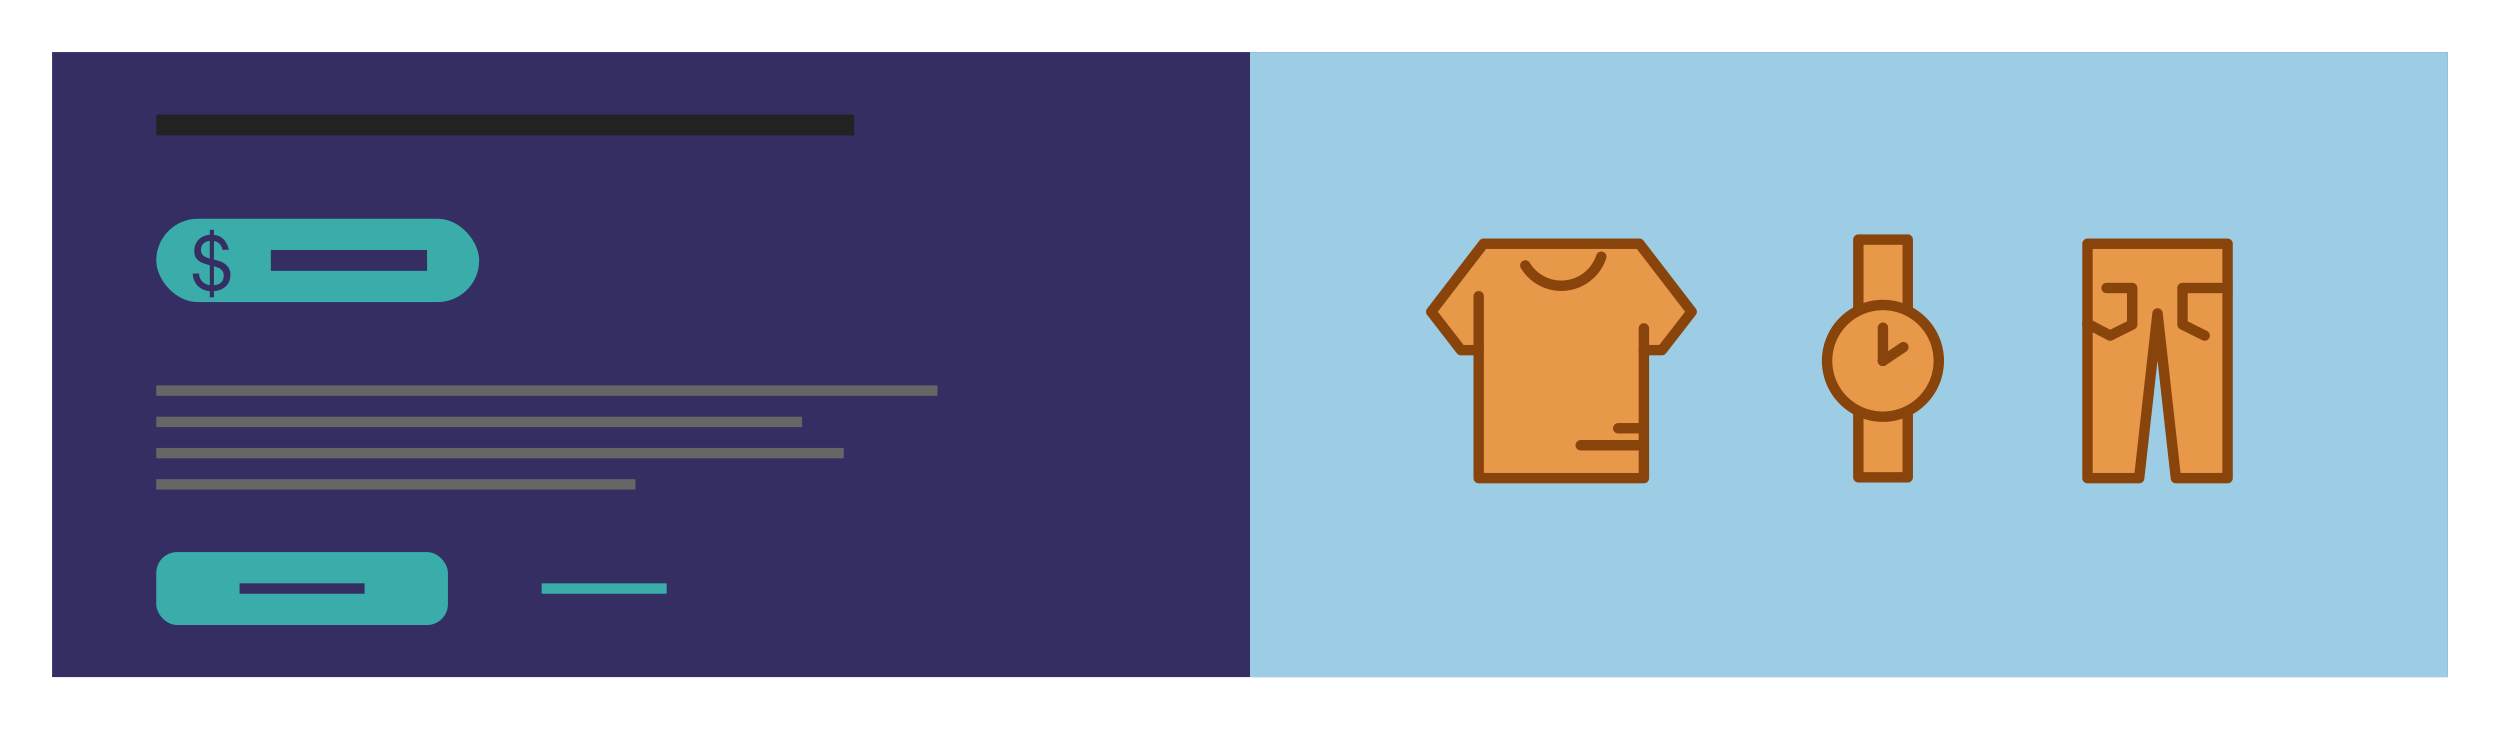 <svg xmlns="http://www.w3.org/2000/svg" xmlns:xlink="http://www.w3.org/1999/xlink" width="240" height="70" viewBox="0 0 240 70">
    <defs>
        <g id="product_banner_shirt">
            <path d="M12.9.4H5.417L.4,6.928l2.86,3.683h1.7V22.9h15.86V10.611h1.726L25.4,6.928,20.383.4Z" fill="#e89849"/>
            <path d="M4.954,10.612h-1.7L.4,6.928,5.417.4H20.383L25.4,6.928l-2.86,3.684H20.814" fill="none" stroke="#89440b" stroke-linecap="round" stroke-linejoin="round" stroke-width="1"/>
            <path d="M20.814,8.526V22.9H4.954V5.437" fill="none" stroke="#89440b" stroke-linecap="round" stroke-linejoin="round" stroke-width="1"/>
            <path d="M16.718,1.648a4.032,4.032,0,0,1-7.283.839" fill="none" stroke="#89440b" stroke-linecap="round" stroke-linejoin="round" stroke-width="1"/>
            <line x1="2.465" transform="translate(18.349 18.115)" fill="none" stroke="#89440b" stroke-linecap="round" stroke-linejoin="round" stroke-width="1"/>
            <line x1="6.068" transform="translate(14.746 19.742)" fill="none" stroke="#89440b" stroke-linecap="round" stroke-linejoin="round" stroke-width="1"/>
        </g>
        <g id="product_banner_watch">
            <rect width="4.743" height="7.122" x="3.4" y="15.7" fill="#e89849" stroke="#89440b" stroke-linecap="round" stroke-linejoin="round" stroke-width="1"/>
            <rect width="4.743" height="7.122" x="3.4" fill="#e89849" stroke="#89440b" stroke-linecap="round" stroke-linejoin="round" stroke-width="1"/>
            <path d="M11.124,11.642A5.361,5.361,0,1,1,5.762,6.28,5.362,5.362,0,0,1,11.124,11.642Z" fill="#e89849" stroke="#89440b" stroke-linecap="round" stroke-linejoin="round" stroke-width="1"/>
            <line y1="3.183" transform="translate(5.762 8.459)" fill="none" stroke="#89440b" stroke-linecap="round" stroke-linejoin="round" stroke-width="1"/>
            <line y1="1.313" x2="1.961" transform="translate(5.762 10.329)" fill="none" stroke="#89440b" stroke-linecap="round" stroke-linejoin="round" stroke-width="1"/>
        </g>
        <g id="product_banner_pants">
            <path d="M13.848,22.9H8.884L7.123,7.094,5.361,22.9H.4V.4H13.848Z" fill="#e89849" stroke="#89440b" stroke-linecap="round" stroke-linejoin="round" stroke-width="1"/>
            <path d="M2.231,4.648h2.46V8.157L2.566,9.215.4,8.077" fill="none" stroke="#89440b" stroke-linecap="round" stroke-linejoin="round" stroke-width="1"/>
            <path d="M13.81,4.648H9.52V8.157l2.125,1.058" fill="none" stroke="#89440b" stroke-linecap="round" stroke-linejoin="round" stroke-width="1"/>
        </g>
        <g id="product_banner_item">
            <rect width="230" height="60" fill="#342E62"/>
            <rect width="115" height="60" x="115" fill="#9ccde4"/>
            <rect width="67" height="2" x="10" y="6" fill="#222"/>
            <rect width="31" height="8" rx="4" x="10" y="16" fill="#3aadaa"/>
            <rect width="15" height="2" x="21" y="19" fill="#342E62"/>
            <path d="M1.116-11.744H.5a1.827,1.827,0,0,0,.486,1.192,1.818,1.818,0,0,0,1.152.5v.594h.4v-.594a2.2,2.2,0,0,0,.638-.145,1.559,1.559,0,0,0,.5-.315A1.432,1.432,0,0,0,4-10.983a1.57,1.57,0,0,0,.12-.63A1.207,1.207,0,0,0,4-12.186a1.393,1.393,0,0,0-.308-.4,1.571,1.571,0,0,0-.377-.25,1.975,1.975,0,0,0-.341-.127l-.435-.116V-14.86a.964.964,0,0,1,.812.841h.616a2.074,2.074,0,0,0-.493-1,1.5,1.5,0,0,0-.935-.435v-.486h-.4v.478a1.794,1.794,0,0,0-.583.138,1.48,1.48,0,0,0-.471.315,1.48,1.48,0,0,0-.315.471,1.508,1.508,0,0,0-.116.6,1.508,1.508,0,0,0,.087.544.929.929,0,0,0,.272.38,1.7,1.7,0,0,0,.464.268,4.95,4.95,0,0,0,.663.207v1.92a1.3,1.3,0,0,1-.721-.355A1.079,1.079,0,0,1,1.116-11.744Zm1.42,1.123V-12.44q.2.058.37.127a1.1,1.1,0,0,1,.3.17.762.762,0,0,1,.2.243.765.765,0,0,1,.072.351,1.07,1.07,0,0,1-.069.4.742.742,0,0,1-.2.283.861.861,0,0,1-.3.17A1.483,1.483,0,0,1,2.536-10.621Zm-.4-4.261v1.7A2.683,2.683,0,0,1,1.8-13.3a1.123,1.123,0,0,1-.265-.156.613.613,0,0,1-.174-.225.768.768,0,0,1-.062-.322.791.791,0,0,1,.243-.627A1.031,1.031,0,0,1,2.138-14.882Z" transform="translate(13 33)" fill="#342E62"/>
            <rect width="75" height="1" x="10" y="32" fill="#666"/>
            <rect width="66" height="1" x="10" y="38" fill="#666"/>
            <rect width="62" height="1" x="10" y="35" fill="#666"/>
            <rect width="46" height="1" x="10" y="41" fill="#666"/>
            <rect width="28" height="7" x="10" y="48" rx="2" fill="#3aadaa"/>
            <rect width="12" height="1" x="18" y="51" fill="#342E62"/>
            <rect width="12" height="1" x="47" y="51" fill="#3aadaa"/>
            <use href="#product_banner_shirt" y="18" x="132"/>
            <use href="#product_banner_watch" y="18" x="170"/>
            <use href="#product_banner_pants" y="18" x="195"/>
        </g>
    </defs> 
    <use href="#product_banner_item" y="5" x="5"/>
</svg>
